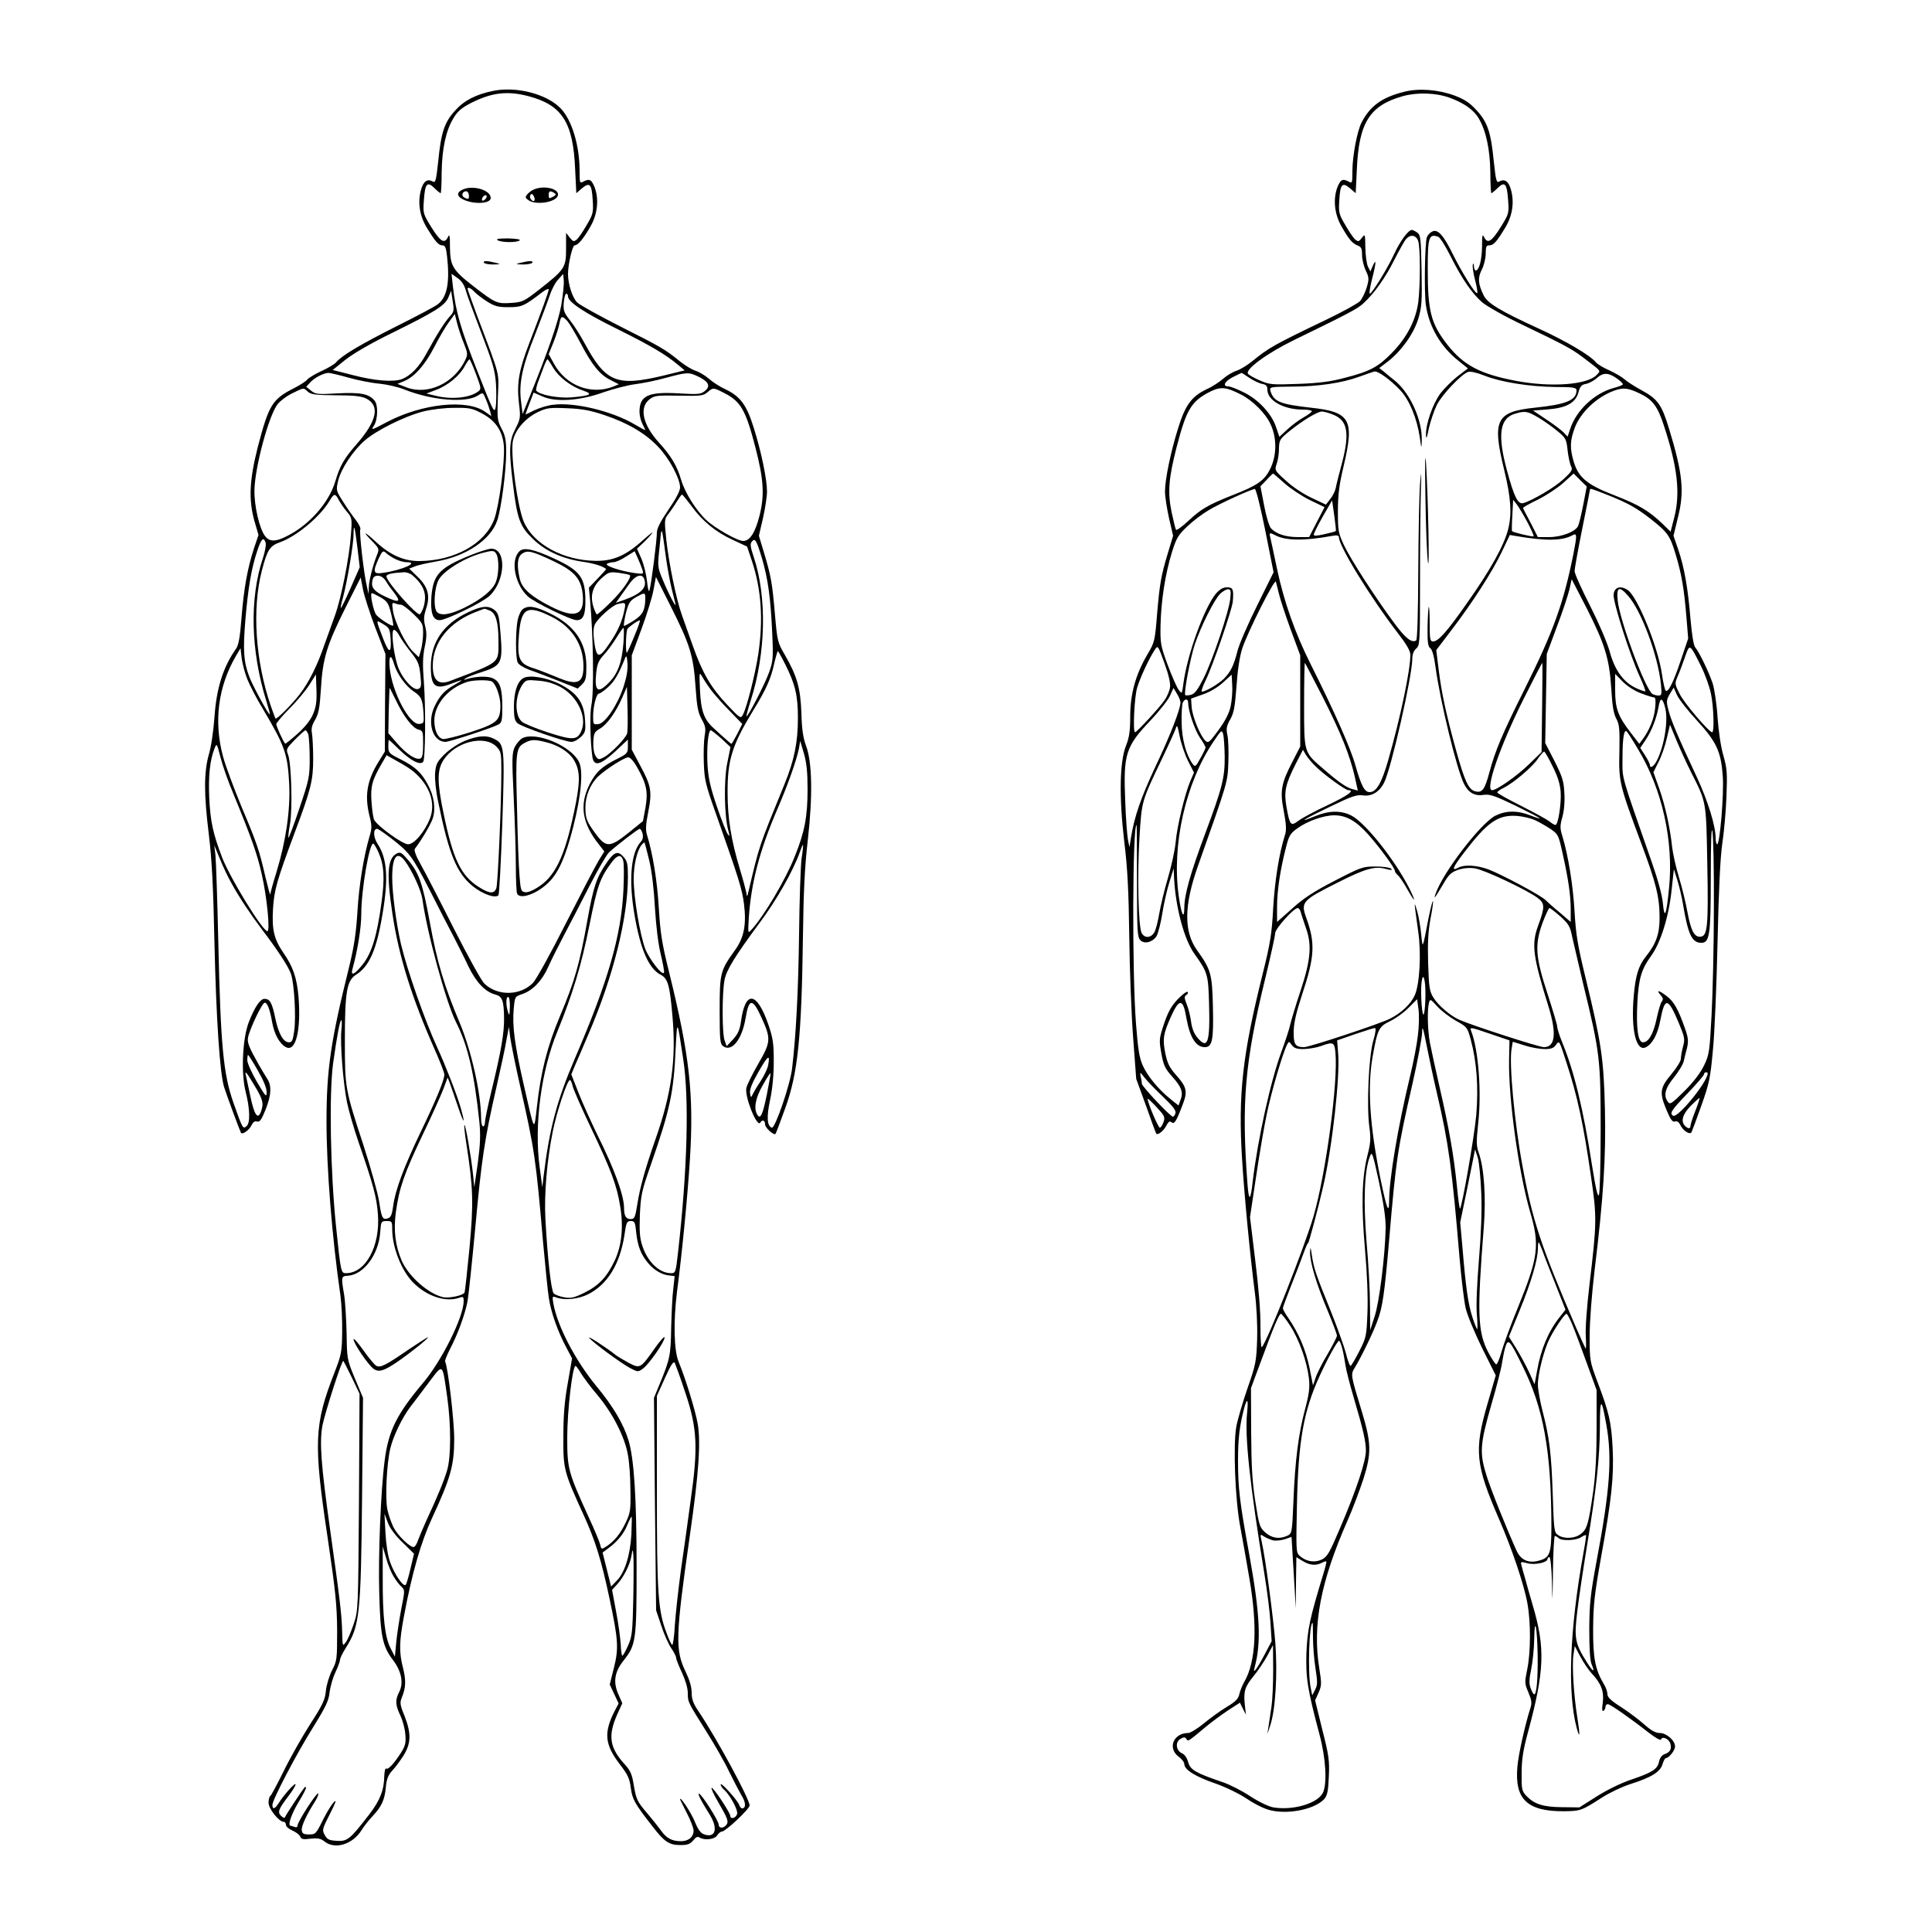 <?xml version="1.0" standalone="no"?>
<!DOCTYPE svg PUBLIC "-//W3C//DTD SVG 20010904//EN"
 "http://www.w3.org/TR/2001/REC-SVG-20010904/DTD/svg10.dtd">
<svg version="1.0" xmlns="http://www.w3.org/2000/svg"
 width="1000pt" height="1000pt" viewBox="0 0 1000 1000"
 preserveAspectRatio="xMidYMid meet">

<g transform="translate(0,1000) scale(0.1,-0.1)"
fill="#000000" stroke="none">
<path d="M2555 9530 c-91 -18 -153 -50 -199 -102 -56 -61 -73 -113 -88 -265
-11 -101 -14 -111 -29 -102 -28 15 -48 0 -60 -44 -18 -66 -7 -135 31 -197 44
-72 60 -90 80 -90 14 0 19 -12 24 -57 15 -136 0 -211 -48 -248 -17 -13 -114
-64 -216 -115 -181 -91 -281 -150 -310 -185 -8 -10 -42 -30 -75 -45 -33 -15
-66 -35 -74 -44 -8 -10 -38 -29 -65 -43 -117 -59 -134 -86 -192 -308 -43 -170
-48 -271 -17 -382 l21 -72 -24 -71 c-33 -102 -52 -206 -64 -359 -8 -101 -15
-141 -29 -160 -67 -95 -101 -205 -111 -354 -5 -68 -17 -153 -29 -192 -26 -92
-26 -206 0 -415 15 -124 23 -262 29 -560 9 -393 28 -683 51 -750 19 -58 81
-224 86 -233 7 -12 43 13 55 39 8 16 17 23 28 19 14 -4 23 8 44 60 31 77 33
127 8 163 -10 15 -38 62 -61 105 -34 61 -42 85 -37 108 9 44 73 179 86 179 14
0 27 -34 39 -103 11 -60 38 -110 71 -127 51 -27 79 87 65 262 -9 98 -28 154
-78 226 -49 72 -60 119 -54 227 6 98 19 145 113 397 83 221 95 269 95 379 0
53 -3 112 -6 131 -5 26 -1 44 16 72 18 32 24 61 30 160 9 158 31 228 127 420
l79 157 12 -63 c7 -35 36 -124 64 -198 l52 -135 -2 -253 -1 -252 -32 -52 c-62
-100 -74 -179 -46 -287 11 -45 11 -60 -1 -99 -30 -102 -55 -253 -63 -392 -7
-111 -17 -178 -43 -285 -95 -382 -117 -531 -117 -800 0 -240 28 -596 72 -900
6 -44 10 -129 9 -190 -1 -102 -4 -117 -40 -210 -105 -269 -109 -362 -35 -855
41 -278 48 -348 49 -480 0 -148 -1 -157 -26 -205 -14 -27 -29 -75 -32 -105 -4
-47 -16 -73 -82 -175 -42 -66 -104 -175 -137 -243 -33 -67 -64 -125 -69 -128
-5 -3 -9 -19 -9 -35 0 -31 54 -99 79 -99 6 0 11 -7 11 -16 0 -8 15 -21 34 -29
18 -8 36 -22 40 -31 5 -14 15 -16 54 -11 37 4 52 1 71 -14 54 -44 147 -16 193
59 11 18 36 50 55 70 48 51 64 85 70 151 4 43 12 63 33 86 16 17 42 52 59 79
39 63 40 114 5 204 -24 58 -25 69 -14 96 21 51 22 89 6 153 -21 81 -20 136 5
268 41 221 88 384 146 509 95 205 114 272 114 407 0 99 -33 377 -47 401 -3 4
9 33 25 65 40 76 76 175 90 243 6 30 24 204 41 385 32 351 48 460 110 730 21
94 45 202 51 240 l13 70 7 -55 c4 -30 27 -145 52 -255 74 -326 81 -377 117
-795 12 -129 25 -264 31 -300 11 -73 47 -175 91 -256 l29 -55 -22 -127 c-17
-92 -23 -168 -23 -277 -1 -171 2 -181 105 -407 60 -131 91 -231 133 -428 46
-216 49 -261 24 -361 l-22 -88 23 -49 23 -49 -21 -40 c-57 -112 -51 -173 28
-276 41 -53 50 -74 56 -121 8 -59 19 -80 112 -199 61 -80 87 -97 144 -97 38 0
51 5 67 24 13 17 23 22 33 15 26 -16 78 -10 91 11 7 11 18 20 25 20 18 0 143
117 143 135 0 33 -171 349 -265 488 -27 40 -35 62 -35 96 0 29 -11 66 -31 108
-55 113 -53 183 22 708 46 320 57 481 40 577 -12 68 -64 237 -98 318 -25 59
-28 210 -9 363 26 197 55 496 67 687 21 336 -2 538 -107 965 -38 152 -46 204
-54 335 -8 140 -32 285 -61 378 -8 25 -7 53 6 118 21 106 16 136 -41 241 l-44
83 0 244 0 244 51 138 c28 76 56 167 62 203 l12 65 78 -155 c98 -195 116 -252
127 -412 7 -105 13 -136 32 -170 20 -36 22 -49 15 -87 -4 -25 -6 -88 -4 -140
3 -86 9 -111 62 -260 119 -338 136 -390 146 -470 13 -106 0 -173 -46 -237 -77
-107 -80 -119 -80 -311 0 -157 2 -175 18 -187 44 -32 97 33 116 144 17 105 36
106 82 5 51 -111 49 -127 -16 -240 -31 -54 -59 -110 -62 -126 -9 -45 55 -205
72 -179 10 18 25 13 25 -9 0 -17 45 -58 54 -49 2 2 25 62 50 132 66 181 85
368 92 892 3 228 9 358 25 495 26 230 23 406 -9 490 -15 41 -22 85 -24 170 -5
129 -22 190 -86 301 -37 63 -39 71 -51 210 -14 162 -20 197 -57 320 l-26 86
21 90 c11 50 21 112 21 139 0 63 -30 208 -69 331 -36 116 -69 161 -144 197
-29 13 -68 38 -87 55 -19 17 -51 36 -70 42 -19 6 -55 28 -80 48 -76 62 -98 75
-305 179 -110 56 -212 112 -227 126 -25 24 -48 95 -48 148 0 50 23 148 34 148
18 0 48 37 84 101 36 64 43 143 18 204 -16 37 -26 41 -57 25 -18 -10 -19 -7
-19 55 0 132 -40 264 -98 324 -71 74 -228 115 -347 91z m181 -28 c174 -46 231
-136 241 -379 l6 -123 30 26 c40 33 50 21 55 -64 4 -63 1 -72 -32 -128 -19
-33 -42 -67 -51 -74 -15 -12 -19 -11 -36 10 l-19 25 0 -82 c0 -98 -7 -108
-138 -211 -81 -63 -88 -66 -147 -70 -73 -5 -81 -1 -194 86 -108 84 -121 106
-122 202 0 62 -2 71 -11 52 -18 -36 -39 -22 -86 53 -42 68 -43 71 -38 139 6
86 17 99 54 63 15 -15 30 -27 33 -27 2 0 5 48 5 108 2 124 22 217 62 282 21
35 43 53 92 78 106 53 186 63 296 34z m-325 -1005 c6 -23 43 -123 81 -222 59
-154 70 -192 75 -261 3 -45 2 -99 -1 -120 -7 -36 -12 -27 -96 187 -86 218
-111 305 -126 438 l-7 64 31 -22 c21 -14 35 -36 43 -64z m494 -77 c-16 -87
-66 -233 -168 -484 l-32 -79 -8 64 c-12 94 5 179 72 346 32 82 66 173 76 203
10 30 29 68 44 83 l26 29 3 -33 c2 -18 -4 -76 -13 -129z m-450 70 c10 -11 39
-33 65 -50 40 -25 57 -30 112 -30 68 0 82 6 175 78 18 13 33 20 33 14 0 -12
-37 -113 -100 -277 -54 -140 -66 -208 -54 -311 9 -76 8 -81 -18 -133 -33 -63
-35 -109 -13 -286 22 -183 36 -220 105 -286 65 -63 155 -103 265 -118 51 -8
94 -21 112 -36 2 -1 -18 -23 -43 -49 l-46 -48 6 -62 c17 -189 21 -481 7 -546
-9 -42 -6 -192 5 -267 8 -52 41 -44 119 28 l65 61 0 -36 c0 -33 -4 -38 -52
-62 -84 -42 -114 -70 -147 -135 -53 -106 -38 -201 49 -310 l28 -36 -28 -45
c-16 -26 -92 -172 -170 -325 -78 -155 -154 -292 -171 -310 -65 -67 -182 -70
-251 -5 -15 13 -86 142 -159 286 -72 143 -149 292 -171 331 -24 42 -36 74 -31
81 38 51 82 126 93 158 16 51 7 116 -26 176 -34 63 -65 91 -141 130 -59 29
-63 34 -63 66 0 19 1 34 3 34 2 0 28 -25 59 -55 56 -53 101 -76 118 -59 12 13
14 278 4 414 -7 87 -6 131 4 180 11 50 11 75 3 108 -9 35 -8 52 5 93 22 66 9
113 -47 166 l-41 40 29 11 c15 7 66 18 112 26 155 27 282 113 315 213 21 63
46 257 46 353 0 62 -5 86 -24 122 -22 41 -23 52 -19 163 5 134 16 94 -106 417
-28 76 -51 140 -51 143 0 11 18 4 35 -15z m-127 -128 c-27 -30 -66 -91 -122
-194 -37 -68 -80 -112 -125 -130 -44 -17 -142 -9 -253 20 l-106 27 66 53 c42
33 133 86 242 139 221 109 273 141 291 184 l14 34 8 -53 c8 -49 7 -56 -15 -80z
m612 104 c0 -29 83 -84 253 -168 175 -87 253 -133 316 -186 l35 -29 -110 -27
c-243 -58 -299 -35 -409 169 -21 39 -54 91 -74 116 -32 41 -36 51 -33 92 2 26
8 47 13 47 5 0 9 -6 9 -14z m-539 -243 c20 -51 21 -57 7 -87 -58 -120 -194
-183 -304 -141 l-47 18 34 14 c55 23 107 82 156 175 24 48 59 107 76 130 l31
43 12 -48 c7 -27 22 -73 35 -104z m536 115 c11 -13 42 -65 69 -116 59 -113
100 -163 156 -190 l41 -21 -29 -12 c-115 -45 -245 5 -307 119 l-27 49 24 59
c13 33 27 76 31 97 8 43 14 45 42 15z m-473 -275 c27 -73 28 -77 10 -90 -44
-33 -140 -42 -221 -21 l-46 11 50 19 c60 22 122 73 148 122 11 20 22 36 25 36
3 0 18 -35 34 -77z m399 34 c29 -49 93 -98 156 -119 53 -18 39 -26 -64 -35
-69 -5 -166 14 -180 36 -2 4 4 30 15 57 10 27 23 61 29 77 6 15 12 27 15 27 2
0 15 -19 29 -43z m-1058 -52 c50 -14 122 -28 160 -31 39 -4 96 -17 128 -30
143 -57 319 -71 381 -31 26 17 26 17 41 -20 9 -20 18 -48 22 -62 l6 -25 -31
22 c-95 68 -328 43 -510 -53 -79 -42 -83 -43 -67 -19 21 32 23 107 4 130 -30
36 -73 44 -191 38 -104 -6 -115 -5 -138 14 l-25 20 20 22 c21 24 69 49 95 50
8 0 56 -11 105 -25z m1811 5 c53 -26 63 -49 32 -74 -21 -17 -34 -18 -136 -12
-158 9 -202 -12 -202 -96 0 -18 7 -46 15 -62 8 -15 15 -30 15 -32 0 -2 -26 12
-58 31 -117 68 -309 114 -419 100 -29 -3 -73 -17 -98 -29 -25 -13 -45 -22 -45
-21 0 2 9 28 21 58 l21 55 46 -20 c68 -31 197 -22 317 22 50 17 122 36 160 41
39 5 111 19 160 33 113 30 119 31 171 6z m-2023 -77 c16 -15 40 -18 146 -19
96 0 133 -5 157 -17 72 -37 55 -116 -51 -237 -64 -73 -86 -112 -109 -190 -29
-99 -114 -203 -215 -265 -82 -49 -122 -55 -148 -21 -30 37 -58 159 -56 241 3
119 73 380 119 442 13 17 47 43 76 57 64 31 57 30 81 9z m2155 -7 c87 -44 112
-89 162 -282 43 -166 48 -248 21 -354 -22 -87 -50 -130 -84 -130 -30 0 -146
66 -191 108 -55 52 -112 144 -131 210 -21 71 -51 122 -115 192 -84 93 -103
182 -47 224 25 19 40 20 151 18 111 -2 125 -1 147 17 30 26 30 26 87 -3z
m-1257 -104 c74 -38 111 -93 117 -171 6 -80 -25 -312 -50 -379 -48 -127 -206
-215 -389 -216 -80 0 -149 31 -223 99 -60 56 -74 59 -21 5 38 -39 39 -41 26
-73 -21 -54 -41 -130 -42 -167 l-1 -35 -8 35 c-16 63 -42 289 -35 300 3 6 -7
27 -23 48 -16 20 -46 63 -66 95 -37 58 -37 59 -26 108 15 62 76 155 138 209
59 52 205 125 302 150 44 11 110 19 161 19 76 1 93 -2 140 -27z m639 -11 c121
-41 211 -94 278 -165 56 -59 112 -163 112 -209 0 -18 -22 -60 -60 -115 -42
-62 -60 -97 -60 -119 0 -39 -28 -259 -37 -293 -5 -19 -8 -8 -14 41 -4 36 -17
89 -29 117 l-23 52 30 28 c16 15 38 38 48 52 11 13 -9 -2 -45 -34 -89 -81
-155 -110 -246 -109 -169 2 -323 86 -373 203 -32 75 -68 336 -57 413 9 58 63
122 130 154 46 22 61 24 151 20 79 -3 120 -11 195 -36z m-1376 -440 c9 -16 27
-43 42 -60 26 -31 27 -35 20 -123 -8 -113 -49 -321 -82 -413 -14 -38 -38 -106
-54 -150 -37 -109 -82 -198 -129 -259 -41 -53 -119 -131 -125 -125 -2 2 -13
33 -25 67 -79 231 -97 500 -46 697 28 109 41 130 96 149 87 32 206 132 255
214 23 39 29 40 48 3z m1825 -30 c57 -79 126 -135 215 -176 l73 -34 26 -78
c48 -146 58 -302 32 -478 -16 -105 -59 -274 -79 -313 -12 -23 -14 -22 -83 51
-84 89 -128 165 -178 307 -21 58 -45 128 -55 155 -29 79 -68 270 -81 389 -11
104 -10 110 10 135 11 14 31 43 43 63 13 21 25 38 28 38 3 0 25 -27 49 -59z
m-1729 -216 l12 -101 -47 -107 c-26 -59 -49 -106 -51 -104 -2 1 3 27 12 57 21
79 54 275 54 323 0 65 7 40 20 -68z m1599 -65 c7 -47 19 -112 27 -145 8 -33
17 -69 20 -80 7 -30 -35 50 -66 125 -27 65 -27 68 -16 170 11 116 9 120 35
-70z m-2074 91 c3 -11 -3 -46 -14 -79 -70 -208 -64 -481 18 -742 11 -35 19
-65 17 -67 -5 -5 -87 145 -106 195 -29 76 -33 137 -20 293 14 165 31 267 61
356 21 65 33 77 44 44z m2569 -81 c31 -106 45 -206 53 -387 6 -131 4 -147 -17
-205 -21 -59 -110 -231 -116 -225 -2 2 8 38 22 82 79 248 84 536 15 743 -17
51 -19 67 -10 78 17 21 24 10 53 -86z m-1897 -4 c18 -9 43 -16 58 -16 67 0
-20 -40 -122 -55 -51 -8 -55 4 -23 74 19 40 22 43 38 29 9 -9 31 -23 49 -32z
m1278 -55 c7 -23 6 -23 -41 -17 -75 11 -156 38 -142 48 7 4 22 8 33 8 12 0 41
13 65 29 l45 28 16 -36 c9 -20 20 -47 24 -60z m-1190 -29 c44 -37 65 -75 65
-114 0 -33 -11 -69 -26 -87 -12 -14 -173 167 -174 196 0 11 30 18 90 21 14 1
34 -6 45 -16z m1125 1 c11 -10 -40 -83 -99 -140 -35 -35 -67 -63 -71 -63 -4 0
-13 20 -20 44 -16 58 -1 104 47 146 33 29 39 31 87 25 28 -4 53 -9 56 -12z
m-1263 -30 c9 -16 30 -45 46 -65 34 -45 21 -49 -47 -17 -58 27 -76 47 -69 82
4 20 11 27 29 27 15 0 30 -10 41 -27z m1337 11 c17 -44 -14 -77 -103 -109
l-43 -15 16 23 c9 12 31 43 49 69 33 49 69 63 81 32z m-1364 -96 c34 -20 41
-30 54 -83 8 -33 13 -61 11 -63 -6 -6 -69 34 -87 55 -15 18 -35 113 -23 113 3
0 24 -10 45 -22z m1370 -2 c0 -63 -13 -88 -58 -117 -25 -16 -49 -29 -52 -29
-3 0 1 29 9 64 14 55 21 66 51 84 46 26 50 26 50 -2z m-1264 -36 c8 0 37 -22
64 -48 47 -46 50 -52 50 -98 0 -27 -5 -66 -11 -88 l-11 -38 -29 28 c-38 36
-97 155 -105 213 -6 39 -5 44 10 38 10 -4 24 -7 32 -7z m1157 -22 c-12 -63
-34 -113 -76 -175 -58 -87 -71 -84 -83 21 -4 35 -2 61 6 76 17 32 86 93 113
102 43 12 47 10 40 -24z m-1211 -158 c4 -75 -9 -73 -39 5 -39 102 -39 98 0 75
33 -20 35 -25 39 -80z m1262 19 c-18 -45 -36 -84 -39 -87 -8 -8 -6 112 3 123
8 12 54 44 64 44 3 1 -9 -36 -28 -80z m-57 -36 c-8 -101 -29 -159 -74 -205
-59 -61 -77 -47 -67 50 5 46 13 64 39 92 18 19 47 59 65 88 17 28 34 52 37 52
3 0 3 -35 0 -77z m-1159 35 c9 -17 36 -55 59 -84 37 -46 43 -61 49 -118 6 -57
4 -66 -11 -72 -27 -11 -90 62 -109 126 -22 75 -32 180 -17 180 7 0 20 -14 29
-32z m-787 -226 c13 -31 48 -100 80 -152 114 -192 128 -232 136 -390 6 -135
-17 -293 -66 -454 -17 -54 -31 -106 -32 -115 0 -9 -11 31 -25 89 -32 140 -45
178 -125 367 -37 90 -80 204 -94 255 -50 183 -26 366 67 524 l23 39 6 -53 c4
-29 17 -78 30 -110z m2783 80 c52 -103 66 -162 66 -278 0 -126 -19 -220 -70
-344 -135 -331 -128 -310 -186 -555 -7 -29 -8 -29 -11 -5 -3 14 -17 68 -33
120 -45 149 -64 263 -64 395 -1 172 23 248 134 430 64 104 90 162 106 235 9
39 18 70 20 70 2 0 19 -30 38 -68z m-836 -115 c-31 -95 -95 -191 -131 -195
-26 -3 -27 -1 -27 40 0 52 17 118 30 118 6 0 27 15 48 34 33 30 55 68 88 151
6 15 9 8 12 -29 2 -32 -5 -73 -20 -119z m-1188 115 c16 -52 59 -112 100 -140
41 -27 47 -41 52 -113 3 -51 2 -54 -22 -56 -51 -5 -141 166 -153 290 -6 65 7
76 23 19z m1643 -137 c17 -22 59 -70 95 -106 l64 -66 -26 -52 c-15 -28 -28
-51 -30 -51 -2 0 -14 10 -28 23 -14 12 -42 37 -62 56 -52 46 -68 90 -73 201
-4 93 -4 94 13 65 9 -16 30 -48 47 -70z m-2063 -122 c-13 -31 -42 -67 -81
-102 -33 -29 -61 -52 -63 -50 -11 12 -46 90 -46 101 1 7 31 43 69 81 37 37 83
92 102 122 l34 54 3 -79 c2 -63 -2 -89 -18 -127z m428 75 c40 -85 87 -146 117
-154 24 -6 25 -10 25 -75 0 -51 -4 -71 -14 -75 -23 -9 -71 22 -120 78 l-46 53
2 117 c2 65 4 118 5 118 0 0 14 -28 31 -62z m1198 -174 c-7 -25 -83 -104 -121
-124 -25 -13 -28 -13 -41 5 -9 13 -14 40 -13 72 2 48 5 55 35 72 37 22 82 85
115 161 l24 55 3 -110 c2 -60 1 -119 -2 -131z m-1650 -6 c3 -12 7 -67 7 -123
0 -96 -3 -110 -53 -258 -29 -87 -55 -155 -57 -153 -2 2 1 34 8 71 14 80 7 316
-10 359 -11 28 -9 32 36 78 26 26 50 48 54 48 4 0 11 -10 15 -22z m2138 -21
l47 -44 -17 -84 c-18 -89 -15 -276 6 -349 8 -29 7 -32 -3 -18 -7 9 -33 74 -57
145 -34 101 -44 146 -48 215 -5 91 4 178 17 178 4 0 29 -20 55 -43z m446 -262
c0 -141 -15 -221 -66 -347 -46 -118 -161 -312 -226 -382 -17 -19 -17 -16 -12
65 12 181 56 349 149 564 53 123 98 250 110 310 l7 40 19 -65 c14 -48 19 -97
19 -185z m-2974 -19 c98 -239 125 -315 149 -422 27 -119 44 -294 29 -294 -25
1 -192 273 -234 381 -47 123 -61 185 -67 309 -5 112 3 194 27 255 12 30 12 29
31 -44 10 -40 39 -124 65 -185z m936 109 c82 -70 114 -161 84 -240 -27 -70
-82 -135 -114 -135 -28 0 -157 93 -175 126 -5 9 -11 50 -14 92 -6 82 3 114 53
200 l25 43 57 -32 c32 -17 69 -41 84 -54z m1156 23 c49 -86 57 -127 43 -208
l-13 -70 -74 -60 c-95 -76 -116 -78 -166 -12 -51 68 -58 85 -58 143 0 60 26
122 67 161 41 38 135 98 155 98 10 0 29 -21 46 -52z m-1276 -365 c98 -76 111
-93 202 -270 47 -93 103 -202 125 -243 21 -41 56 -110 76 -153 40 -82 87 -132
140 -145 35 -10 43 -31 44 -123 1 -75 -15 -169 -65 -375 -19 -78 -34 -152 -34
-163 0 -12 -4 -21 -10 -21 -5 0 -10 19 -10 43 0 126 -50 348 -111 494 -79 187
-117 314 -154 518 -39 210 -56 259 -120 332 -27 31 -34 34 -52 25 -48 -26 -53
-105 -22 -310 33 -222 100 -435 218 -702 28 -63 51 -122 51 -132 0 -28 -43
-132 -123 -298 -86 -179 -132 -302 -142 -383 -6 -44 -12 -58 -27 -63 -28 -9
-33 1 -46 89 -7 43 -43 173 -81 290 -95 290 -96 296 -96 542 0 251 10 310 58
340 69 44 106 128 137 315 31 182 24 287 -25 361 -23 35 -25 79 -3 79 5 0 36
-21 70 -47z m1304 22 c4 -17 1 -32 -10 -43 -51 -57 -63 -200 -31 -382 30 -174
73 -273 134 -305 38 -19 48 -54 62 -219 19 -220 -5 -395 -87 -629 -55 -157
-82 -255 -95 -339 -11 -70 -15 -78 -35 -78 -24 0 -34 17 -34 58 0 64 -50 202
-138 378 -32 66 -76 163 -97 216 l-38 97 20 48 c12 26 43 100 70 163 127 295
203 598 203 813 0 64 -3 80 -23 102 -28 33 -48 26 -86 -29 -54 -79 -69 -122
-101 -301 -40 -224 -65 -312 -141 -493 -67 -159 -100 -291 -120 -471 -15 -131
-11 -137 -68 114 -48 210 -60 306 -52 393 6 64 6 64 45 77 54 19 101 68 133
139 15 34 51 106 80 161 29 55 89 170 133 257 44 86 90 165 103 177 42 38 150
121 158 121 5 0 11 -11 15 -25z m-1366 -99 c28 -64 32 -131 15 -255 -23 -171
-50 -263 -97 -322 -41 -52 -64 -64 -54 -26 27 98 46 214 46 287 0 126 43 375
63 363 5 -3 17 -24 27 -47z m1400 -38 c14 -58 25 -152 30 -248 6 -96 17 -187
30 -239 11 -47 19 -89 17 -95 -7 -20 -75 67 -97 122 -28 75 -60 265 -60 362 0
74 17 147 41 177 6 7 13 13 14 13 2 0 13 -42 25 -92z m789 9 c-5 -38 -11 -213
-13 -390 -4 -303 -16 -526 -36 -696 -9 -82 -88 -313 -105 -308 -25 9 -28 56
-9 144 12 56 19 128 19 198 0 95 -4 121 -28 192 -60 173 -120 179 -142 14 -6
-41 -15 -62 -40 -90 l-34 -36 -10 28 c-14 35 -14 246 -1 314 9 51 55 125 180
294 89 119 175 270 211 371 7 21 14 36 15 35 2 -2 -1 -33 -7 -70z m-2949 -132
c39 -71 98 -159 156 -236 77 -101 138 -193 150 -230 17 -49 27 -220 17 -294
-7 -49 -11 -60 -27 -60 -29 0 -54 43 -71 124 -17 82 -28 101 -56 101 -22 0
-50 -41 -81 -120 -33 -85 -41 -262 -17 -359 23 -89 25 -164 5 -180 -19 -16
-20 -14 -68 122 -52 148 -66 294 -78 827 -5 223 -12 428 -15 455 l-6 50 29
-70 c15 -38 43 -97 62 -130z m897 117 c37 -50 82 -149 89 -194 24 -177 124
-540 175 -640 60 -118 94 -263 120 -513 7 -70 5 -117 -8 -215 l-18 -125 -7 70
c-10 92 -39 257 -44 252 -3 -2 2 -46 10 -98 35 -225 38 -303 16 -540 -12 -122
-23 -226 -26 -230 -9 -15 -82 -30 -111 -23 -76 17 -178 108 -213 187 -34 78
-44 159 -31 253 17 125 43 199 137 397 47 97 95 205 108 238 l23 62 13 -34 c7
-19 25 -72 41 -119 31 -92 39 -93 13 -2 -18 63 -77 215 -119 306 -68 148 -158
406 -190 541 -24 105 -45 261 -45 343 0 109 25 141 67 84z m1129 2 c4 -15 4
-81 1 -148 -11 -238 -79 -474 -252 -876 -92 -215 -131 -360 -161 -605 l-7 -60
-14 105 c-29 217 8 498 92 701 79 194 124 341 166 551 41 204 54 243 116 326
29 39 50 41 59 6z m-587 -756 c-1 -42 -3 -48 -9 -28 -12 36 -12 80 0 80 6 0
10 -24 9 -52z m-872 -120 c-7 -71 9 -274 29 -373 9 -44 36 -138 61 -210 74
-214 93 -283 99 -369 13 -165 -63 -306 -165 -306 -26 0 -27 2 -52 245 -29 284
-36 682 -15 840 20 142 35 225 43 225 3 0 3 -24 0 -52z m1769 -148 c32 -206
22 -576 -27 -1007 -11 -99 -13 -103 -36 -103 -60 0 -121 58 -148 141 -14 41
-16 75 -13 163 5 102 10 124 58 261 98 282 117 369 127 595 8 157 8 157 39
-50z m-2202 -60 c29 -50 46 -91 46 -112 0 -30 -4 -26 -50 52 -27 47 -50 97
-50 112 0 16 2 28 4 28 2 0 25 -36 50 -80z m2642 27 c-3 -18 -21 -55 -39 -83
-19 -28 -37 -59 -42 -70 -8 -17 -9 -16 -13 9 -2 19 11 52 45 111 48 84 60 92
49 33z m-2658 -107 c44 -73 48 -92 32 -136 -16 -41 -34 -15 -54 81 -9 44 -19
90 -22 103 -10 37 1 25 44 -48z m2652 -41 c-22 -109 -34 -135 -50 -109 -20 32
-10 87 28 153 20 36 38 64 40 62 2 -1 -7 -49 -18 -106z m-1006 40 c3 -16 46
-114 95 -217 105 -220 134 -299 151 -405 18 -108 8 -204 -28 -281 -40 -85 -82
-130 -157 -167 -53 -26 -70 -30 -104 -24 -23 4 -47 13 -55 20 -13 14 -32 180
-43 385 -7 129 8 304 38 453 20 101 75 267 89 267 4 0 10 -14 14 -31z m-934
-741 c0 -94 48 -214 107 -275 72 -73 170 -105 241 -80 19 7 22 5 22 -17 0 -82
-114 -311 -212 -426 -134 -159 -178 -247 -197 -400 -20 -152 -34 -496 -28
-688 6 -223 17 -274 73 -347 42 -56 54 -117 30 -163 -21 -41 -20 -67 6 -121
12 -25 24 -69 26 -98 4 -45 0 -59 -23 -96 -37 -57 -66 -88 -76 -81 -5 3 -9
-14 -10 -38 -1 -74 -22 -127 -79 -201 -98 -127 -112 -139 -167 -135 -39 2 -50
7 -62 30 -15 26 -13 31 27 110 29 57 36 76 21 61 -12 -11 -38 -54 -58 -94 -35
-71 -38 -74 -71 -74 -28 0 -36 4 -38 22 -3 20 24 79 70 151 11 18 18 36 15 39
-8 7 -107 -147 -107 -166 0 -8 -6 -11 -16 -7 -9 3 -18 6 -20 6 -16 0 3 58 40
120 25 41 43 76 40 79 -2 2 -6 2 -7 0 -14 -16 -96 -141 -100 -151 -3 -10 -9
-9 -22 3 -20 19 -14 35 42 108 18 24 33 49 33 55 -1 13 -62 -56 -87 -96 -20
-32 -33 -36 -33 -10 0 26 123 262 212 404 65 105 80 136 84 180 4 29 17 75 30
102 13 28 24 57 24 65 0 8 13 35 29 60 73 115 79 173 85 781 l5 515 -42 100
c-41 99 -41 101 -43 235 -2 74 -7 164 -13 200 -16 93 -15 95 21 97 81 6 158
110 166 225 4 56 5 58 33 58 27 0 29 -2 29 -42z m1263 -18 c8 -71 24 -113 62
-158 31 -37 72 -61 111 -64 l26 -3 -7 -65 c-5 -36 -9 -127 -11 -202 -2 -143
-7 -164 -58 -288 l-31 -75 5 -550 6 -550 27 -80 c14 -44 38 -97 52 -117 14
-20 25 -43 25 -50 0 -7 14 -42 30 -76 18 -39 30 -80 30 -105 0 -48 0 -46 99
-204 41 -65 93 -156 115 -203 23 -47 52 -102 64 -123 23 -36 24 -67 3 -67 -5
0 -12 8 -15 18 -8 23 -95 120 -96 106 0 -6 7 -17 14 -24 32 -26 78 -109 71
-130 -7 -21 -35 -28 -35 -9 0 16 -90 152 -97 145 -3 -3 12 -36 34 -73 50 -86
56 -102 42 -119 -15 -19 -39 -18 -39 2 0 18 -82 148 -100 159 -14 8 8 -35 50
-102 49 -76 35 -130 -27 -107 -17 6 -31 26 -47 66 -19 46 -76 133 -76 115 0
-2 16 -34 35 -71 19 -37 35 -78 35 -91 0 -33 -26 -55 -65 -55 -47 0 -76 15
-105 57 -14 19 -44 57 -67 84 -55 64 -60 74 -73 151 -8 52 -17 73 -43 102 -82
89 -92 150 -42 263 l26 57 -21 48 c-27 62 -19 114 26 171 66 83 69 102 69 487
0 356 -13 556 -41 652 -26 87 -79 177 -170 287 -107 131 -199 307 -220 425 -6
37 -6 38 17 30 42 -16 114 -8 163 17 100 50 165 156 188 306 9 66 13 73 33 73
20 0 23 -6 28 -60z m-1472 -750 l40 -84 -3 -560 c-4 -554 -4 -562 -27 -631
-13 -39 -31 -82 -41 -95 -17 -23 -17 -22 -19 51 -2 89 -10 158 -62 529 -48
342 -56 456 -40 542 13 65 101 341 108 334 2 -2 22 -41 44 -86z m1726 -78 c62
-184 67 -283 28 -557 -14 -104 -37 -269 -51 -365 -13 -96 -27 -223 -31 -282
-3 -59 -10 -105 -14 -102 -4 2 -18 30 -29 62 -44 114 -50 204 -50 732 l0 495
42 93 c31 69 44 89 51 77 4 -9 29 -77 54 -153z m-1232 -25 c20 -143 20 -308
-1 -378 -16 -54 -50 -137 -107 -259 -16 -36 -35 -80 -42 -99 -6 -19 -16 -36
-22 -38 -17 -6 -82 56 -106 101 -11 23 -26 64 -32 93 -12 59 -4 234 15 315 15
64 61 159 103 215 18 23 61 80 97 128 75 99 69 104 95 -78z m692 125 c12 -20
51 -73 88 -116 77 -93 139 -214 155 -306 7 -36 13 -117 13 -180 2 -105 0 -120
-24 -170 -28 -59 -58 -96 -100 -124 -26 -17 -27 -16 -33 11 -4 15 -30 78 -58
138 -108 237 -112 252 -112 415 0 137 27 370 43 370 3 0 16 -17 28 -38z m-924
-875 l60 -59 -18 -76 c-10 -43 -21 -81 -25 -85 -12 -13 -59 55 -81 118 -12 35
-21 93 -24 153 l-5 97 17 -45 c10 -28 38 -67 76 -103z m1185 41 c-6 -109 -35
-200 -77 -241 l-28 -29 -22 88 -22 88 28 21 c46 33 82 76 100 122 10 24 20 43
22 43 2 0 1 -42 -1 -92z m-1230 -219 c12 -20 30 -43 40 -52 18 -17 18 -19 -1
-115 -10 -53 -22 -131 -26 -172 l-7 -75 -22 43 c-30 56 -42 165 -41 367 l0
160 18 -61 c9 -33 27 -76 39 -95z m1240 -109 c-4 -177 -6 -200 -27 -247 -13
-29 -26 -53 -30 -53 -3 0 -7 26 -8 58 -2 31 -12 108 -24 170 l-21 113 25 27
c34 37 66 99 75 147 6 38 7 38 10 10 2 -16 2 -118 0 -225z"/>
<path d="M2393 9018 c-33 -16 -28 -37 12 -54 56 -23 135 -17 135 11 0 42 -94
69 -147 43z m34 -28 c2 -22 -4 -24 -26 -11 -15 10 -7 31 12 31 7 0 13 -9 14
-20z m91 -12 c-2 -6 -10 -14 -16 -16 -7 -2 -10 2 -6 12 7 18 28 22 22 4z"/>
<path d="M2765 9020 c-12 -4 -27 -16 -35 -25 -13 -15 -12 -19 5 -31 37 -27
139 -12 152 22 13 35 -66 57 -122 34z m104 -19 c11 -7 9 -11 -8 -20 -18 -10
-21 -9 -21 9 0 22 7 25 29 11z m-103 -39 c-10 -10 -29 15 -21 28 6 9 10 8 17
-4 6 -10 7 -20 4 -24z"/>
<path d="M2577 8756 c22 -12 101 -12 113 0 5 5 -19 9 -61 10 -50 0 -65 -3 -52
-10z"/>
<path d="M2505 8640 c3 -5 25 -9 48 -9 40 1 40 2 12 9 -44 11 -67 11 -60 0z"/>
<path d="M2695 8640 c-28 -7 -28 -8 12 -9 23 0 45 4 48 9 7 11 -16 11 -60 0z"/>
<path d="M2432 7125 c-158 -65 -189 -98 -199 -212 -6 -85 7 -123 42 -123 34 0
223 92 259 126 83 79 89 245 8 244 -15 -1 -64 -16 -110 -35z m138 6 c14 -28
12 -106 -4 -145 -18 -42 -73 -87 -161 -131 -74 -36 -122 -44 -143 -23 -20 20
-15 125 9 168 28 49 141 117 234 140 47 12 54 11 65 -9z"/>
<path d="M2688 7146 c-47 -46 -23 -171 44 -233 32 -30 223 -123 253 -123 33 0
45 26 45 97 0 124 -26 159 -162 222 -106 49 -158 60 -180 37z m180 -52 c106
-51 139 -89 148 -170 11 -108 -37 -128 -162 -65 -105 53 -153 95 -164 146 -16
70 -12 112 12 129 28 20 52 14 166 -40z"/>
<path d="M2423 6831 c-129 -61 -193 -155 -193 -282 0 -101 22 -120 103 -89 68
26 71 25 19 -5 -52 -29 -76 -56 -102 -110 -41 -84 -11 -184 55 -185 22 0 241
72 275 90 17 9 20 21 20 89 0 98 -12 135 -51 151 -28 12 -89 9 -134 -5 -16 -6
-17 -5 -5 4 8 6 44 20 79 31 107 34 114 47 102 197 -7 93 -11 109 -31 125 -31
25 -65 23 -137 -11z m111 9 c32 -12 46 -60 46 -157 0 -119 14 -107 -249 -207
-61 -24 -91 2 -91 78 0 123 86 228 229 281 20 8 37 14 38 14 1 1 13 -3 27 -9z
m13 -368 c20 -13 43 -78 43 -122 0 -80 -15 -94 -156 -140 -69 -22 -134 -38
-143 -35 -26 8 -42 43 -43 95 0 85 73 170 172 201 33 10 112 11 127 1z"/>
<path d="M2706 6847 c-10 -7 -22 -33 -27 -58 -11 -61 -11 -196 1 -219 5 -10
31 -26 57 -36 27 -9 94 -35 151 -57 l102 -41 23 22 c19 19 22 33 22 95 -1 124
-62 211 -190 273 -74 36 -111 42 -139 21z m152 -41 c104 -53 162 -144 162
-255 0 -90 -33 -102 -145 -53 -39 16 -88 35 -110 42 -78 24 -89 49 -79 174 11
141 42 158 172 92z"/>
<path d="M2707 6489 c-30 -18 -47 -73 -47 -147 0 -54 4 -72 18 -85 21 -19 246
-97 280 -97 13 0 34 12 49 26 23 23 25 31 21 89 -5 88 -41 138 -128 183 -71
36 -162 51 -193 31z m194 -45 c87 -47 138 -153 109 -225 -21 -51 -44 -52 -174
-10 -64 21 -125 46 -135 56 -39 34 -36 136 5 194 16 22 22 23 79 18 43 -3 80
-14 116 -33z"/>
<path d="M2405 6165 c-35 -15 -77 -43 -104 -69 -39 -39 -45 -51 -49 -98 -2
-33 4 -93 17 -153 55 -268 95 -364 178 -432 51 -41 116 -64 133 -47 4 5 13
173 20 373 13 397 11 409 -41 436 -40 21 -85 18 -154 -10z m164 -29 c24 -25
26 -32 26 -124 0 -176 -18 -587 -26 -609 -11 -31 -36 -29 -91 6 -93 59 -134
145 -183 385 -33 159 -33 220 1 273 61 93 211 131 273 69z"/>
<path d="M2703 6179 c-12 -7 -29 -27 -39 -46 -14 -32 -15 -57 -5 -262 6 -124
11 -283 11 -353 0 -69 3 -133 6 -142 13 -35 104 -3 164 57 52 51 88 134 127
287 42 166 53 292 29 338 -43 83 -222 157 -293 121z m125 -21 c62 -15 118 -51
142 -91 31 -51 34 -102 11 -222 -50 -256 -99 -370 -186 -430 -33 -23 -61 -35
-76 -33 -22 3 -24 9 -30 83 -4 44 -10 204 -13 355 -8 297 -6 312 44 337 31 16
49 16 108 1z"/>
<path d="M1830 3068 c0 -22 78 -136 105 -154 27 -18 54 -9 123 38 64 44 162
122 157 126 -1 2 -45 -26 -97 -61 -122 -84 -149 -98 -171 -86 -9 6 -40 42 -67
81 -28 39 -50 64 -50 56z"/>
<path d="M3050 3075 c21 -26 166 -132 213 -157 39 -20 40 -20 66 -1 31 23 111
138 111 160 0 9 -22 -15 -49 -53 -76 -108 -77 -109 -137 -78 -27 15 -56 32
-64 38 -50 40 -153 107 -140 91z"/>
<path d="M7268 9525 c-116 -29 -177 -74 -221 -160 -23 -45 -47 -175 -47 -250
0 -62 -1 -65 -19 -55 -31 16 -41 12 -57 -25 -25 -61 -18 -140 18 -204 39 -69
57 -91 86 -102 18 -7 22 -16 22 -49 0 -23 9 -59 19 -80 17 -36 18 -44 5 -88
-8 -27 -24 -59 -35 -71 -12 -12 -91 -56 -177 -97 -271 -130 -295 -144 -382
-215 -25 -20 -61 -42 -80 -48 -19 -6 -51 -25 -70 -42 -19 -17 -58 -42 -87 -55
-75 -36 -108 -81 -144 -197 -39 -123 -69 -268 -69 -331 0 -27 10 -89 21 -139
l21 -90 -26 -86 c-37 -123 -43 -159 -57 -320 -11 -139 -13 -146 -51 -210 -60
-103 -88 -203 -88 -319 0 -76 -5 -109 -22 -152 -33 -84 -36 -266 -9 -495 17
-137 23 -257 26 -490 2 -171 11 -406 20 -524 l16 -215 51 -140 c27 -78 51
-142 53 -144 8 -9 38 15 51 40 12 23 18 27 28 19 15 -12 26 7 61 101 22 60 16
84 -38 144 -35 40 -45 61 -56 115 -14 73 -10 97 29 185 44 99 64 97 81 -7 18
-99 49 -149 95 -149 39 0 46 36 42 210 -4 170 -10 191 -83 293 -68 96 -67 231
6 436 155 438 153 430 157 536 2 55 0 118 -5 140 -7 33 -5 47 15 82 19 34 24
65 32 170 5 79 16 153 29 194 26 82 169 367 175 348 2 -8 9 -36 16 -63 6 -27
33 -109 60 -183 l50 -135 0 -236 0 -236 -39 -76 c-60 -115 -67 -154 -46 -260
13 -68 14 -97 6 -122 -30 -93 -53 -238 -61 -378 -7 -132 -15 -182 -53 -335
-106 -424 -129 -628 -108 -965 12 -194 41 -495 66 -690 9 -69 14 -165 12 -240
-4 -118 -7 -132 -50 -256 -25 -72 -51 -161 -58 -199 -17 -97 -6 -380 21 -520
11 -60 32 -177 46 -260 44 -253 35 -436 -26 -541 -10 -17 -21 -45 -25 -62 -5
-25 -20 -40 -67 -68 -33 -20 -87 -59 -119 -86 -32 -26 -68 -48 -79 -48 -76 0
-108 -78 -50 -122 17 -12 30 -30 30 -39 0 -29 58 -65 160 -100 54 -19 125 -53
166 -81 44 -29 91 -52 124 -59 97 -21 228 8 275 60 15 18 20 41 23 116 4 82 0
110 -34 243 l-37 151 18 40 c16 37 16 47 4 123 -37 225 6 451 146 768 26 58
62 155 82 215 42 133 41 185 -7 345 -60 197 -60 195 -37 232 33 54 95 182 116
240 27 71 37 139 61 418 36 423 43 469 121 811 27 119 49 238 50 265 0 40 5
27 24 -71 13 -66 37 -178 54 -250 59 -252 77 -384 116 -850 9 -104 23 -219 31
-255 8 -36 47 -129 85 -207 l71 -142 -43 -148 c-70 -241 -62 -315 61 -598 66
-152 129 -338 146 -435 18 -100 17 -252 -1 -340 -14 -68 -14 -73 6 -120 17
-41 19 -54 10 -82 -27 -84 -62 -240 -67 -303 -15 -168 51 -231 241 -230 86 1
91 3 197 71 37 24 102 55 145 69 110 35 156 63 168 103 5 17 13 32 17 32 16 0
48 40 48 60 0 31 -44 70 -79 70 -22 0 -45 13 -80 44 -27 24 -81 65 -120 90
-52 33 -71 51 -71 67 0 12 -8 36 -19 53 -44 74 -56 134 -55 286 1 124 7 179
42 375 54 298 66 412 59 560 -7 134 -18 183 -78 341 -40 107 -41 111 -41 239
0 77 11 217 26 344 45 368 59 583 53 831 -6 257 -18 340 -98 670 -42 172 -52
228 -59 350 -8 137 -32 288 -63 392 -13 40 -13 54 0 100 9 32 13 81 10 125 -3
61 -11 84 -51 164 l-48 93 4 230 4 231 52 140 c29 76 58 164 65 193 l12 54 77
-149 c95 -187 118 -262 128 -418 5 -88 12 -129 26 -155 16 -30 18 -53 16 -170
-4 -156 0 -172 113 -475 77 -206 95 -279 95 -385 0 -84 -18 -135 -71 -201 -39
-49 -54 -100 -63 -207 -15 -174 13 -289 64 -262 34 18 60 67 74 140 23 122 40
118 97 -19 29 -70 31 -80 20 -119 -6 -23 -11 -51 -11 -63 0 -11 -22 -47 -50
-80 -59 -71 -62 -95 -23 -187 20 -48 30 -61 43 -57 11 4 20 -3 28 -19 13 -28
48 -51 57 -37 3 6 26 67 51 138 41 115 47 144 60 288 9 88 19 340 24 560 6
269 14 434 24 505 9 58 19 168 22 245 5 124 3 148 -16 215 -13 44 -25 125 -30
197 -4 67 -16 145 -25 175 -20 60 -71 165 -91 188 -8 9 -17 66 -24 145 -13
159 -32 269 -64 362 l-24 70 24 99 c33 132 23 225 -47 455 -38 125 -59 154
-142 199 -37 20 -77 46 -90 58 -12 11 -47 31 -77 45 -30 13 -62 32 -70 42 -29
36 -157 111 -295 174 -199 91 -267 132 -286 173 -29 60 -31 90 -9 133 11 21
20 59 20 82 0 35 3 43 18 43 22 0 38 17 82 90 38 62 49 131 31 197 -12 44 -32
59 -60 44 -15 -9 -18 1 -29 102 -15 155 -33 205 -90 267 -37 40 -62 56 -115
76 -86 31 -184 38 -259 19z m233 -30 c75 -27 127 -63 153 -108 38 -65 58 -159
60 -279 0 -60 3 -108 5 -108 3 0 18 12 33 27 37 36 48 23 54 -63 5 -68 4 -71
-38 -139 -47 -75 -68 -89 -86 -53 -9 19 -11 11 -11 -49 -1 -69 -15 -123 -33
-123 -4 0 -9 10 -9 23 -1 15 -3 17 -6 6 -2 -10 3 -45 12 -79 9 -34 14 -64 11
-67 -8 -8 -80 108 -126 201 -49 100 -79 133 -108 117 -12 -6 -23 -19 -27 -30
-10 -33 -14 -284 -5 -348 16 -113 77 -219 171 -292 l47 -38 -54 -41 c-29 -23
-69 -63 -89 -89 -39 -54 -75 -156 -74 -212 0 -28 4 -22 15 33 9 38 27 92 41
120 27 54 128 160 162 171 13 4 46 -4 84 -19 86 -34 231 -57 365 -59 95 0 112
-3 112 -17 0 -51 -51 -73 -214 -90 -203 -21 -224 -63 -160 -324 35 -144 40
-227 20 -306 -21 -83 -91 -209 -211 -379 -104 -149 -150 -201 -177 -201 -16 0
-18 10 -18 92 0 50 -2 89 -5 87 -2 -3 -5 -50 -6 -104 -1 -78 2 -101 14 -110
10 -7 20 -42 27 -96 23 -173 111 -537 149 -609 23 -44 56 -62 102 -54 31 4 57
-5 163 -56 69 -34 126 -63 126 -66 0 -2 -23 5 -50 16 -67 26 -125 25 -180 -2
-76 -39 -271 -293 -309 -403 -12 -34 -6 -27 42 54 26 45 40 57 75 69 28 9 59
12 87 7 48 -7 268 -111 323 -152 39 -29 39 -48 3 -145 -35 -96 -27 -158 54
-418 43 -140 35 -210 -24 -210 -25 0 -368 111 -436 141 -47 20 -111 75 -136
116 -20 32 -23 53 -27 177 -3 104 0 164 12 230 10 48 15 90 13 92 -2 3 -12
-35 -22 -83 -33 -172 -31 -166 -39 -88 -4 39 -13 93 -21 120 -17 56 -17 57 6
-109 16 -114 7 -270 -18 -327 -20 -45 -69 -92 -129 -122 -51 -26 -416 -147
-444 -147 -46 0 -55 14 -54 82 1 45 14 100 43 188 66 199 70 267 22 400 -29
81 -21 90 165 183 138 70 190 85 245 70 30 -8 38 -8 29 1 -6 6 -42 11 -80 11
-66 0 -75 -3 -212 -74 -109 -56 -162 -91 -220 -144 l-78 -69 0 78 c0 82 16
191 46 307 15 60 22 73 57 98 53 39 138 69 193 69 61 0 112 -28 174 -97 60
-67 140 -176 140 -191 0 -5 7 -15 15 -22 9 -7 31 -40 50 -74 41 -72 46 -68 9
7 -74 146 -228 340 -300 376 -53 27 -115 26 -186 -3 -97 -40 -65 -19 75 48
114 55 139 64 173 59 44 -6 84 18 108 66 36 69 146 553 146 641 0 23 7 41 20
53 19 16 20 29 20 340 0 178 2 386 4 463 4 120 3 127 -4 49 -4 -49 -8 -251 -9
-447 -1 -228 -5 -359 -11 -363 -23 -14 -55 11 -112 88 -98 132 -226 330 -261
404 -30 64 -32 75 -32 178 0 86 7 137 29 230 58 245 36 283 -171 305 -158 18
-190 31 -207 86 -6 21 -4 22 111 23 135 0 261 19 348 51 33 12 68 24 78 27 17
5 81 -40 134 -96 48 -51 87 -145 102 -246 8 -59 9 -59 10 -15 3 105 -59 242
-136 307 -22 17 -49 40 -61 50 l-23 18 46 35 c69 54 132 142 156 220 18 60 20
89 17 250 -3 166 -5 183 -22 196 -11 8 -24 14 -28 14 -19 0 -61 -58 -93 -127
-34 -74 -114 -203 -125 -203 -4 0 1 33 11 73 22 84 24 115 5 72 l-13 -30 -12
24 c-7 13 -13 57 -14 98 -1 72 -1 74 -18 52 -15 -20 -19 -21 -34 -9 -9 7 -32
41 -51 74 -33 56 -36 65 -32 128 5 85 15 97 55 64 l30 -26 6 123 c10 241 66
331 237 379 74 21 170 18 241 -7z m-161 -741 c12 -31 12 -225 1 -318 -13 -94
-59 -183 -135 -261 -73 -75 -115 -97 -243 -130 -74 -20 -134 -28 -243 -32
-135 -5 -149 -4 -197 17 -29 12 -57 28 -63 35 -18 22 100 108 240 176 286 139
326 161 356 188 57 52 115 134 161 226 25 49 52 98 61 108 22 25 51 21 62 -9z
m105 20 c9 -4 37 -48 62 -98 59 -118 112 -195 165 -241 24 -20 117 -73 208
-116 223 -107 256 -125 319 -173 93 -71 87 -63 66 -86 -47 -52 -238 -66 -420
-31 -183 35 -269 80 -352 185 -87 111 -103 174 -103 396 0 163 6 182 55 164z
m-978 -730 c21 -14 50 -28 66 -31 21 -4 27 -11 27 -30 0 -56 84 -103 183 -103
26 0 47 -4 47 -8 0 -5 -19 -19 -42 -32 -24 -13 -61 -41 -84 -62 l-42 -39 -17
50 c-22 68 -91 143 -167 180 -34 17 -69 31 -80 31 -33 0 -19 27 25 49 23 12
43 21 44 21 1 0 19 -12 40 -26z m1905 -5 c15 -11 28 -24 28 -28 0 -4 -21 -12
-47 -19 -98 -26 -193 -114 -225 -210 l-14 -42 -19 20 c-11 12 -51 42 -90 68
l-70 47 77 6 c97 8 143 34 158 88 8 31 16 40 39 44 16 3 42 17 57 31 33 29 60
28 106 -5z m-1949 -81 c60 -30 128 -98 153 -153 34 -72 33 -163 -2 -233 -30
-60 -66 -85 -197 -136 -123 -49 -160 -70 -225 -131 -33 -31 -63 -52 -65 -47
-3 4 -13 45 -23 92 -21 103 -15 176 26 335 51 197 76 238 174 288 55 27 83 24
159 -15z m2063 6 c68 -32 94 -67 127 -169 70 -213 85 -348 53 -473 l-19 -74
-41 40 c-71 68 -123 99 -249 148 -143 55 -187 92 -212 176 -20 69 -19 107 6
174 30 80 115 160 204 192 47 17 72 14 131 -14z m-1586 -110 c76 -30 87 -96
45 -255 -14 -51 -28 -107 -31 -124 -3 -16 -16 -43 -29 -58 l-22 -29 -74 35
c-43 20 -99 57 -133 89 -59 53 -59 54 -48 87 7 19 12 55 12 80 1 43 4 49 55
90 65 53 144 101 167 101 10 0 36 -7 58 -16z m1062 -15 c29 -17 74 -49 99 -70
44 -36 47 -43 53 -101 4 -34 12 -71 18 -82 9 -17 4 -26 -39 -66 -45 -42 -158
-109 -208 -124 -28 -8 -48 31 -85 169 -50 185 -38 271 43 294 51 15 63 13 119
-20z m-1315 -339 c31 -28 90 -67 132 -88 l77 -37 -40 -77 -40 -78 -58 0 c-64
0 -114 17 -140 46 -9 11 -25 63 -35 118 l-19 99 31 32 c16 18 32 33 34 34 2 0
28 -22 58 -49z m1548 -112 c-10 -51 -22 -101 -27 -111 -15 -30 -87 -57 -150
-57 l-58 0 -37 73 c-21 39 -39 74 -40 77 -2 3 33 23 77 44 44 22 103 61 132
87 l53 48 34 -34 34 -33 -18 -94z m-1646 -134 l43 -216 -85 -172 c-47 -94 -93
-200 -102 -236 -20 -78 -35 -107 -71 -144 -28 -27 -94 -66 -113 -66 -5 0 4 28
21 62 36 74 136 365 139 405 5 63 1 73 -30 73 -21 0 -37 -10 -57 -32 -61 -74
-149 -316 -169 -467 -7 -54 -7 -54 -24 -32 -10 13 -35 71 -57 129 -37 101 -39
112 -37 209 3 127 25 265 59 375 23 73 32 89 79 133 29 28 78 65 109 83 55 34
222 110 241 111 6 1 30 -96 54 -215z m1767 186 c111 -44 151 -67 224 -123 92
-72 104 -89 133 -186 31 -103 44 -179 56 -326 l9 -110 -38 -112 c-39 -117 -67
-171 -79 -157 -4 5 -13 43 -19 86 -21 142 -127 401 -177 434 -38 25 -69 15
-73 -23 -4 -37 84 -313 134 -422 19 -41 32 -76 30 -79 -3 -2 -26 6 -51 18 -64
31 -108 93 -134 190 -13 46 -55 144 -101 235 -44 86 -80 166 -80 179 0 12 18
112 40 221 22 109 40 200 40 202 0 6 10 3 86 -27z m-1402 -189 c-2 -2 -28 -9
-59 -16 -39 -9 -55 -10 -55 -2 0 6 21 48 47 94 l48 83 11 -78 c6 -42 10 -79 8
-81z m992 46 c20 -38 34 -70 32 -73 -5 -4 -106 20 -112 27 -1 2 -1 40 2 83 l4
79 19 -24 c10 -13 35 -55 55 -92z m-1306 -67 c53 -29 153 -30 293 -4 27 5 37
3 37 -6 0 -47 164 -313 306 -498 44 -57 64 -91 64 -111 0 -81 -52 -328 -115
-547 -34 -118 -61 -164 -96 -164 -26 0 -43 32 -73 137 -24 88 -110 282 -233
527 -80 160 -137 321 -173 491 -17 83 -34 158 -36 168 -6 20 0 21 26 7z m1545
-92 c-52 -260 -103 -403 -255 -708 -115 -230 -151 -316 -181 -428 -24 -89 -37
-107 -73 -98 -35 9 -55 53 -99 211 -51 185 -75 295 -90 415 l-13 105 76 100
c111 145 215 307 263 408 l42 88 35 -6 c152 -26 237 -24 288 4 25 14 25 2 7
-91z m-1777 -235 c-6 -66 -92 -322 -139 -415 -30 -59 -45 -79 -64 -84 -14 -4
-28 -4 -30 -2 -9 9 26 193 50 265 32 93 99 228 130 259 13 13 32 24 41 24 14
0 16 -8 12 -47z m2059 13 c69 -78 154 -307 170 -458 5 -52 4 -58 -13 -58 -10
0 -24 4 -31 8 -37 24 -170 381 -180 485 -7 69 8 76 54 23z m-2371 -473 c-2
-18 -15 -48 -28 -67 -25 -37 -144 -166 -153 -166 -12 0 -4 181 11 231 16 53
61 150 92 197 15 23 16 21 49 -70 22 -61 32 -104 29 -125z m2749 108 c20 -40
43 -104 51 -142 14 -67 18 -199 6 -199 -16 0 -146 152 -168 198 -26 51 -26 54
-11 90 9 20 26 65 38 100 25 72 24 73 84 -47z m-1957 -162 c94 -186 139 -299
165 -412 l15 -69 -26 7 c-32 8 -70 34 -151 104 -103 89 -101 81 -101 335 0
121 2 217 4 215 2 -2 44 -83 94 -180z m1134 -53 l-3 -229 -62 -60 c-64 -63
-170 -137 -194 -137 -38 0 41 228 162 470 53 106 97 191 98 189 1 -2 1 -107
-1 -233z m-1612 9 c-8 -37 -27 -74 -63 -124 -47 -64 -53 -69 -68 -55 -26 24
-67 124 -71 174 l-3 44 59 21 c36 12 77 36 105 61 l46 42 3 -55 c2 -30 -2 -79
-8 -108z m2125 66 c31 -12 61 -21 67 -21 7 0 9 -18 5 -55 -5 -54 -31 -117 -65
-162 l-17 -23 -44 57 c-66 86 -81 125 -81 221 l0 84 39 -40 c24 -24 63 -49 96
-61z m-2385 -47 c0 -34 -53 -171 -129 -331 -76 -162 -110 -261 -127 -368 l-8
-50 -8 40 c-4 22 -11 112 -14 201 -10 241 2 280 132 416 45 48 90 105 100 127
l18 40 18 -30 c10 -16 18 -36 18 -45z m2674 -94 c101 -110 124 -161 133 -287
7 -91 -15 -353 -29 -353 -4 0 -8 15 -8 33 0 62 -40 191 -96 312 -96 205 -135
296 -148 349 -12 45 -11 53 7 84 l20 33 17 -38 c9 -21 56 -81 104 -133z
m-2634 92 c0 -41 33 -138 60 -179 17 -24 30 -48 30 -52 0 -5 -12 -30 -27 -56
-24 -44 -27 -46 -40 -29 -34 47 -56 130 -57 214 -1 47 2 93 6 103 10 22 28 22
28 -1z m2470 -30 c16 -71 -10 -213 -51 -281 -15 -22 -29 -28 -29 -11 0 6 -11
28 -25 50 l-25 39 29 43 c31 47 56 113 66 171 8 50 21 47 35 -11z m-2471 -270
l31 -61 -19 -44 c-28 -66 -69 -234 -76 -318 -4 -41 -22 -123 -40 -184 -18 -60
-38 -144 -45 -185 -7 -41 -18 -85 -26 -97 -18 -29 -50 -30 -65 -2 -17 32 -23
303 -11 496 12 191 10 183 120 413 33 69 63 136 68 150 6 21 9 15 20 -41 7
-36 26 -93 43 -127z m2604 -59 c80 -158 78 -146 84 -478 6 -316 1 -368 -33
-373 -33 -5 -51 28 -69 123 -9 50 -29 133 -45 185 -16 52 -31 122 -35 155 -11
102 -36 216 -67 304 l-30 84 26 52 c15 28 34 83 43 122 l17 72 36 -87 c20 -48
53 -119 73 -159z m-2414 83 c1 -109 -11 -159 -100 -398 -78 -209 -109 -319
-109 -387 -1 -66 -16 -33 -29 62 -37 265 36 586 181 800 40 59 42 61 49 37 4
-14 7 -65 8 -114z m2140 35 c125 -207 184 -475 160 -718 -14 -142 -24 -165
-32 -78 -4 43 -26 123 -58 214 -164 470 -151 424 -151 536 0 104 8 153 22 139
5 -5 32 -47 59 -93z m-1668 -89 c42 -42 153 -122 168 -122 36 0 -3 -28 -106
-77 -65 -30 -133 -67 -152 -81 -40 -30 -45 -25 -62 70 -14 80 -7 116 48 225
l37 72 16 -27 c9 -15 32 -42 51 -60z m1225 2 c27 -53 39 -93 42 -133 4 -60
-13 -171 -27 -171 -5 0 -19 8 -32 19 -13 10 -79 46 -146 80 -68 34 -123 65
-123 69 0 5 15 16 33 24 51 26 145 105 175 148 15 22 30 39 34 40 4 0 24 -34
44 -76z m-91 -279 c22 -10 58 -31 81 -46 39 -27 41 -31 62 -126 30 -135 42
-217 42 -291 l0 -64 -57 49 c-32 26 -64 55 -73 64 -20 22 -227 133 -296 159
-60 22 -124 26 -156 9 -37 -20 -30 0 30 78 121 158 175 196 272 190 30 -2 73
-12 95 -22z m-2060 -315 c0 -257 2 -291 17 -306 21 -22 62 -12 84 20 8 14 22
66 30 118 8 51 25 125 37 163 l22 70 2 -50 c8 -153 52 -318 106 -393 67 -94
71 -105 75 -254 6 -206 -7 -243 -61 -178 -16 19 -28 48 -32 82 -4 29 -14 70
-23 91 -13 33 -13 40 -1 47 7 5 10 12 6 16 -4 4 -27 -13 -51 -38 -33 -35 -50
-65 -71 -127 -26 -78 -26 -84 -14 -153 11 -61 19 -79 56 -120 49 -55 59 -82
43 -122 l-10 -28 -40 32 c-61 48 -121 120 -145 175 -18 40 -25 85 -35 215 -21
265 -18 1030 3 1030 1 0 2 -130 2 -290z m2986 -135 c0 -198 -6 -450 -12 -560
-10 -188 -12 -204 -39 -260 -19 -39 -54 -85 -102 -133 -66 -65 -74 -71 -85
-55 -24 32 -15 70 32 127 24 30 47 68 50 83 3 15 11 47 17 69 8 35 7 52 -12
105 -34 96 -56 135 -93 163 -40 31 -57 34 -32 6 13 -15 15 -23 7 -33 -7 -7
-18 -47 -27 -88 -17 -81 -42 -124 -71 -124 -26 0 -36 72 -29 208 7 124 21 170
71 239 49 67 92 204 106 340 l12 109 18 -57 c10 -32 23 -87 29 -123 26 -157
46 -201 95 -201 43 0 49 41 49 339 0 180 3 263 8 240 5 -19 9 -196 8 -394z
m-2138 -27 c3 -13 16 -50 27 -83 31 -86 24 -166 -29 -325 -23 -69 -46 -145
-52 -170 -5 -25 -26 -88 -45 -140 -57 -152 -124 -457 -150 -675 -11 -101 -20
-106 -27 -15 -32 426 -14 633 93 1070 27 112 50 215 50 229 0 24 96 131 117
131 6 0 13 -10 16 -22z m1344 -22 c43 -39 50 -51 61 -107 8 -35 34 -147 58
-248 85 -349 89 -385 89 -746 0 -176 -4 -329 -9 -340 -6 -14 -16 30 -36 155
-45 289 -92 485 -155 637 -14 35 -25 70 -25 80 0 9 -23 85 -50 169 -63 192
-67 253 -26 367 16 42 32 77 36 77 4 0 30 -20 57 -44z m-699 -406 c0 -36 -3
-78 -7 -95 -9 -38 -20 100 -13 160 7 60 21 16 20 -65z m-39 -209 c-5 -46 -23
-138 -39 -205 -65 -270 -110 -538 -110 -656 -1 -67 -13 -34 -44 115 -56 275
-69 475 -42 632 26 147 32 159 92 188 29 14 72 45 96 70 l43 43 7 -51 c4 -29
3 -90 -3 -136z m196 76 c58 -32 60 -34 77 -96 32 -118 41 -249 29 -393 -10
-112 -73 -473 -84 -484 -2 -3 -10 50 -16 116 -16 159 -40 296 -89 510 -22 96
-45 202 -51 234 -12 66 -14 168 -5 204 6 23 8 22 43 -17 20 -22 63 -55 96 -74z
m-427 -104 c-24 -82 -35 -341 -20 -448 8 -59 6 -82 -10 -145 -29 -114 -33
-257 -13 -485 11 -123 16 -249 13 -328 -5 -124 -6 -129 -43 -202 -21 -41 -41
-75 -45 -75 -4 0 -15 30 -24 67 -10 37 -46 137 -80 222 -75 184 -86 217 -96
285 -6 43 -8 45 -9 16 -2 -51 33 -167 90 -302 27 -65 49 -124 49 -131 0 -8
-22 -50 -48 -95 -27 -45 -55 -100 -62 -122 l-14 -41 -18 91 c-19 92 -55 178
-109 257 -16 23 -29 46 -29 51 0 6 19 56 41 113 23 57 52 133 65 169 13 36 24
61 24 55 1 -13 54 185 79 295 47 204 88 573 77 690 l-5 65 92 32 c50 17 97 32
103 32 7 1 5 -22 -8 -66z m611 34 l94 -32 -2 -100 c-4 -200 49 -580 108 -785
52 -176 44 -236 -64 -502 -36 -87 -73 -188 -83 -224 -10 -36 -22 -65 -27 -66
-5 0 -24 29 -42 63 -55 106 -58 202 -23 647 12 155 2 306 -26 385 -13 36 -13
58 -3 151 18 164 2 380 -36 479 -9 22 -7 22 104 -16z m-971 -77 c26 1 65 7 87
15 66 24 72 21 77 -32 15 -152 -49 -625 -113 -848 -47 -160 -240 -650 -268
-678 -4 -4 -7 46 -7 110 1 73 -10 204 -27 340 l-27 223 31 207 c17 115 42 262
56 328 23 112 83 317 105 358 9 18 10 18 24 -2 12 -16 25 -21 62 -21z m1247 0
c33 0 47 5 58 21 18 25 17 27 55 -91 57 -174 88 -319 127 -590 31 -209 30
-242 -8 -560 -13 -110 -22 -226 -19 -265 2 -38 2 -68 -1 -65 -2 3 -25 52 -50
110 -180 417 -226 555 -277 837 -41 219 -70 533 -56 605 l6 36 61 -19 c33 -11
80 -19 104 -19z m-1972 -250 c50 -48 66 -70 61 -83 -3 -9 -9 -17 -13 -17 -13
0 -161 157 -161 171 0 8 -3 25 -6 39 -5 23 -3 22 22 -10 15 -19 59 -64 97
-100z m2816 123 c-5 -49 -156 -232 -179 -218 -20 12 -9 29 75 116 47 49 85 93
85 99 0 5 5 10 10 10 6 0 10 -3 9 -7z m-2816 -249 c-5 -15 -14 -29 -19 -31 -8
-3 -64 129 -64 150 0 3 21 -16 46 -43 41 -44 45 -52 37 -76z m2752 56 c-14
-35 -25 -70 -25 -77 0 -16 -12 -17 -28 -1 -24 24 -13 61 30 105 23 23 43 41
45 40 1 -2 -8 -32 -22 -67z m-1108 -425 c4 -91 -1 -212 -12 -345 -10 -123 -15
-236 -11 -282 4 -43 4 -78 2 -78 -2 0 -14 28 -25 63 -22 68 -34 151 -51 356
l-12 134 39 189 38 189 14 -43 c7 -24 15 -106 18 -183z m-495 -185 c-3 -142
-33 -382 -57 -454 l-23 -71 -1 130 c0 72 -8 220 -18 330 -17 208 -11 369 18
440 10 28 14 18 47 -135 25 -117 35 -187 34 -240z m813 -117 c9 -27 40 -105
68 -175 l50 -127 -30 -38 c-58 -73 -98 -167 -117 -278 l-13 -70 -30 66 c-17
36 -47 91 -67 123 l-36 57 56 137 c59 144 94 263 94 319 0 18 2 33 4 33 2 0
11 -21 21 -47z m-1307 -385 c47 -73 87 -186 97 -273 5 -48 1 -80 -19 -155 -35
-129 -53 -272 -61 -476 -7 -169 -8 -172 -32 -183 -41 -19 -80 -13 -114 17 -29
26 -32 36 -51 157 -16 101 -21 182 -22 360 l-1 230 52 140 c65 177 94 245 103
245 4 0 26 -28 48 -62z m1461 4 c13 -31 46 -120 74 -197 l51 -140 0 -195 c0
-136 -5 -235 -17 -325 -24 -170 -32 -200 -64 -224 -30 -25 -89 -28 -119 -6
-20 13 -21 27 -27 207 -7 214 -17 297 -53 435 -13 51 -24 113 -24 137 0 55 32
182 61 238 27 54 78 128 87 128 4 0 18 -26 31 -58z m-1191 -124 c6 -24 13 -62
16 -84 3 -23 22 -97 42 -165 51 -173 63 -227 64 -277 0 -54 -49 -203 -132
-397 -56 -132 -67 -152 -96 -167 -38 -18 -81 -11 -115 19 -19 17 -19 28 -14
268 7 326 34 480 116 660 42 92 93 185 102 185 4 0 11 -19 17 -42z m930 -83
c112 -224 151 -443 152 -836 0 -141 -8 -162 -65 -177 -53 -15 -93 3 -115 51
-51 113 -131 311 -155 387 -38 120 -35 163 24 369 28 95 53 194 56 220 4 25
11 61 17 80 14 44 23 34 86 -94z m-1423 -247 c-13 -121 14 -373 90 -838 14
-85 28 -198 31 -250 l6 -95 -37 -70 c-42 -79 -62 -104 -51 -65 35 128 28 276
-28 585 -50 272 -58 344 -58 485 0 117 8 180 32 272 16 57 22 46 15 -24z
m1860 -66 c30 -170 18 -336 -52 -707 -30 -163 -36 -212 -37 -345 0 -104 4
-165 12 -184 20 -46 7 -41 -25 11 -61 97 -66 123 -49 263 8 69 31 221 50 338
49 295 66 454 67 617 0 154 8 155 34 7z m-1725 -595 c14 -3 41 0 60 6 l35 12
11 -185 11 -185 1 132 2 133 33 -20 c36 -22 68 -25 99 -9 11 6 21 9 23 7 2 -2
-5 -30 -15 -63 -71 -232 -83 -291 -88 -410 -4 -129 5 -187 68 -424 33 -123 40
-255 17 -301 -28 -55 -155 -92 -256 -75 -24 4 -74 28 -119 57 -42 28 -106 61
-142 73 -141 48 -169 64 -180 104 -6 22 -18 40 -32 46 -32 14 -36 60 -7 75 17
10 23 9 30 -1 8 -14 7 -15 99 62 30 25 83 64 116 86 l62 40 15 -31 16 -31 -6
52 c-7 69 0 92 46 148 22 27 53 73 70 104 l30 56 1 -130 c0 -71 -4 -157 -9
-190 -5 -33 -12 -78 -15 -100 l-6 -40 15 45 c27 81 38 267 26 428 -11 135 -51
437 -71 525 -8 37 -8 38 13 24 12 -8 33 -16 47 -20z m1606 -64 c-72 -399 -84
-723 -35 -907 16 -60 18 -38 4 49 -19 114 -29 276 -21 329 l7 46 29 -55 c16
-30 43 -70 59 -87 49 -52 64 -93 57 -150 -5 -34 -4 -48 4 -43 5 3 10 13 10 21
0 8 6 14 13 13 13 -1 119 -75 213 -149 33 -25 59 -40 61 -34 7 20 43 3 49 -22
7 -28 -1 -43 -31 -54 -14 -5 -24 -20 -28 -39 -8 -38 -34 -55 -143 -92 -52 -17
-127 -54 -179 -87 l-90 -57 -90 1 c-99 1 -144 16 -185 59 -23 25 -25 34 -24
118 0 71 8 120 33 212 85 315 90 434 25 654 -14 47 -32 111 -40 141 -9 30 -18
63 -20 72 -4 15 -1 15 31 7 38 -11 105 3 105 22 0 5 4 9 10 9 5 0 11 -56 13
-132 2 -116 3 -109 5 55 1 103 6 187 10 187 4 0 13 -5 19 -11 16 -16 90 -13
116 4 12 8 24 13 26 11 2 -1 -4 -43 -13 -91z m-1400 -440 c0 -43 6 -115 13
-159 11 -71 11 -85 -2 -110 l-15 -29 -8 40 c-16 74 -8 335 10 335 1 0 2 -35 2
-77z m1163 -98 c1 -121 -6 -195 -18 -195 -4 0 -12 14 -18 31 -9 23 -9 45 2 97
8 37 15 108 16 157 2 132 16 59 18 -90z"/>
<path d="M7378 7430 c2 -157 8 -310 13 -340 9 -62 1 337 -10 515 -5 64 -6 -10
-3 -175z"/>
</g>
</svg>

